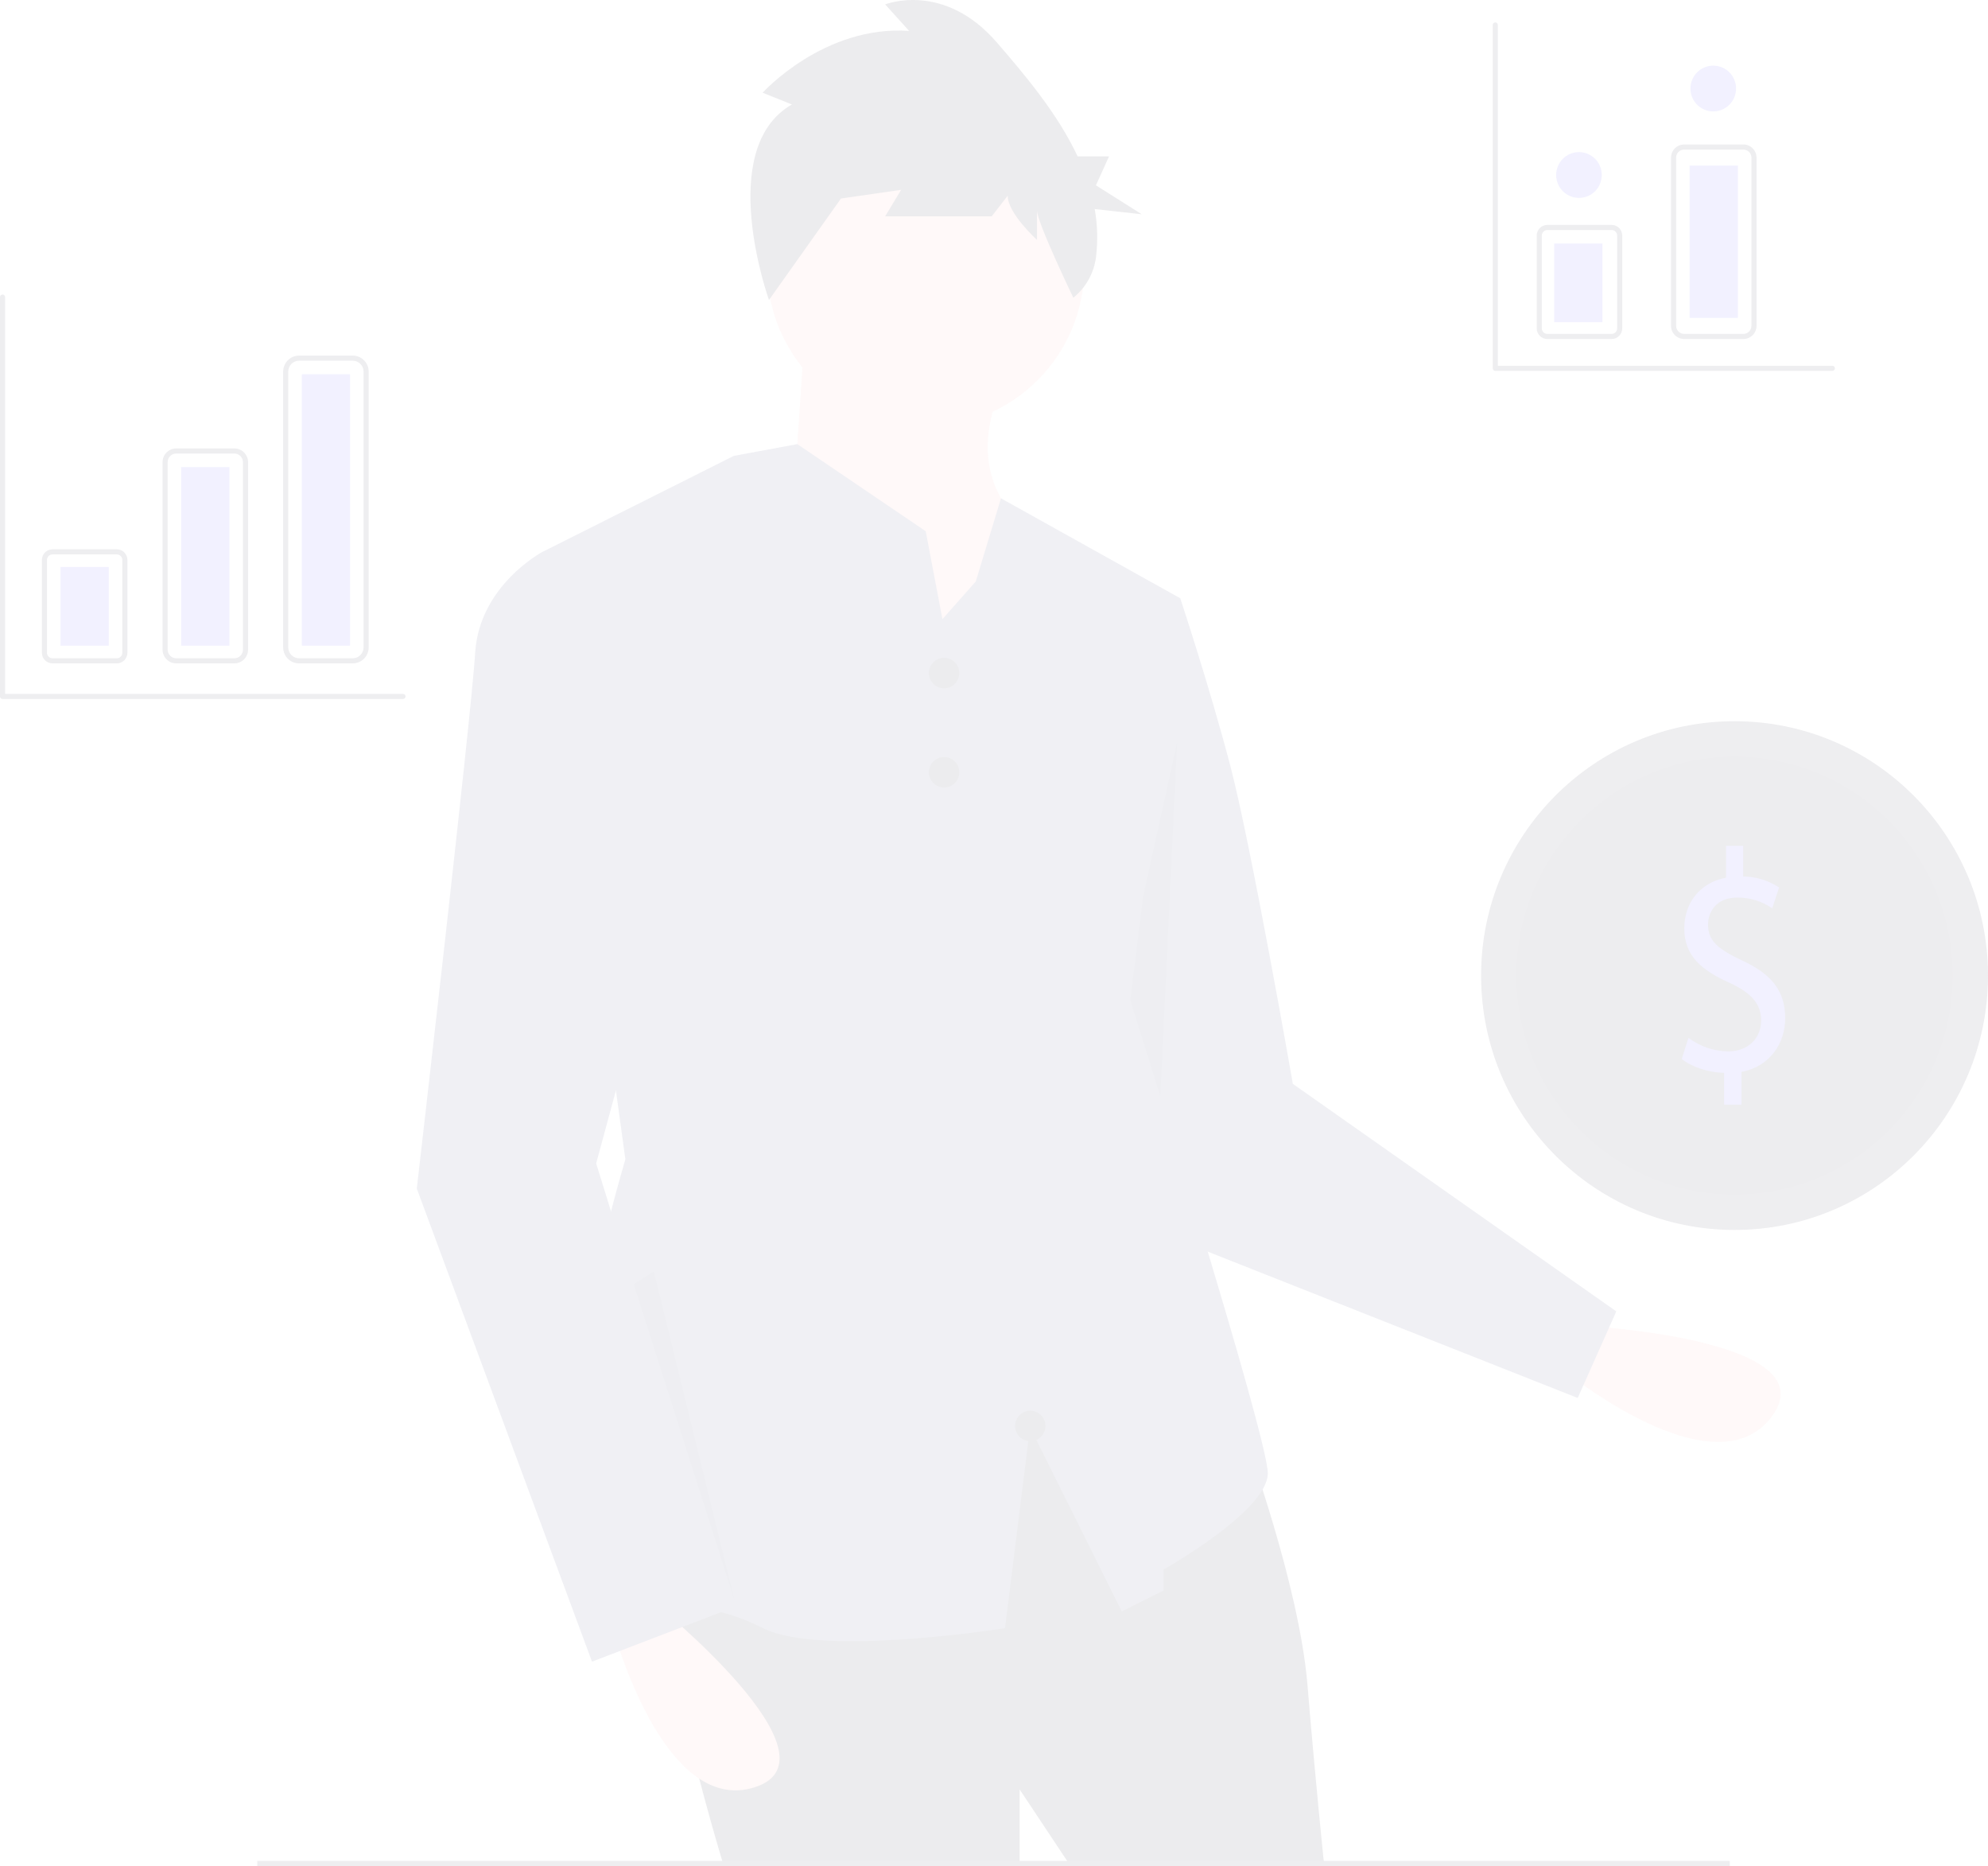 <svg width="487" height="457" viewBox="0 0 487 457" fill="none" xmlns="http://www.w3.org/2000/svg">
<g opacity="0.09" clip-path="url(#clip0)">
<path d="M387.876 324.693C387.876 324.693 448.124 327.818 434.091 346.848C420.058 365.878 383.184 335.685 383.184 335.685L387.876 324.693Z" fill="#FFB8B8"/>
<path d="M276.858 143.435L289.121 146.511C289.121 146.511 296.275 168.044 301.385 187.526C306.494 207.008 316.714 265.455 316.714 265.455L395.942 321.167L386.492 342.377L280.946 300.639L257.441 208.034L276.858 143.435Z" fill="#575A89"/>
<path opacity="0.2" d="M288.384 181.656L283.813 277.694L293.351 306.246L265.412 285.689L288.384 181.656Z" fill="black"/>
<path d="M304.957 352.1C304.957 352.1 318.242 387.988 320.286 412.598C322.33 437.207 324.374 456.689 324.374 456.689H262.036L249.773 438.232V456.689H177.215C177.215 456.689 156.776 390.039 164.952 381.836C173.127 373.633 250.795 338.77 250.795 338.77L304.957 352.1Z" fill="#2F2E41"/>
<path d="M423.738 455.754H63.02V457H423.738V455.754Z" fill="#3F3D56"/>
<path d="M226.773 104.47C248.22 104.47 265.607 87.025 265.607 65.506C265.607 43.986 248.22 26.541 226.773 26.541C205.326 26.541 187.939 43.986 187.939 65.506C187.939 87.025 205.326 104.47 226.773 104.47Z" fill="#FFB8B8"/>
<path d="M197.14 81.912L194.074 127.029L232.908 179.323L252.325 130.105C252.325 130.105 234.952 118.826 245.171 95.242L197.14 81.912Z" fill="#FFB8B8"/>
<path d="M310.572 360.815C310.572 370.047 285.023 384.4 285.023 384.4V389.527L274.804 394.653L252.323 349.539L246.195 398.752C246.195 398.752 201.226 405.935 186.921 398.752C172.611 391.576 165.458 394.653 145.02 387.477C124.581 380.301 153.196 283.912 153.196 283.912L132.758 135.232L177.41 112.831L179.763 111.647L185.903 110.514L195.316 108.769L226.774 130.105L229.307 143.436L230.866 151.641L239.036 142.409L245.208 122.044L289.115 146.514L276.853 244.946C276.853 244.946 310.572 351.589 310.572 360.815Z" fill="#575A89"/>
<path d="M160.354 392.602C160.354 392.602 207.363 430.541 184.881 437.719C162.398 444.897 150.135 398.755 150.135 398.755L160.354 392.602Z" fill="#FFB8B8"/>
<path d="M142.977 137.283L132.758 135.232C132.758 135.232 117.429 143.435 116.407 159.841C115.385 176.247 102.1 291.09 102.1 291.09L145.021 406.958L179.767 393.628L146.043 284.938L171.591 190.603L142.977 137.283Z" fill="#575A89"/>
<path d="M231.274 168.574C233.331 168.574 234.999 166.901 234.999 164.836C234.999 162.772 233.331 161.099 231.274 161.099C229.217 161.099 227.549 162.772 227.549 164.836C227.549 166.901 229.217 168.574 231.274 168.574Z" fill="#2F2E41"/>
<path d="M231.274 192.869C233.331 192.869 234.999 191.196 234.999 189.132C234.999 187.067 233.331 185.394 231.274 185.394C229.217 185.394 227.549 187.067 227.549 189.132C227.549 191.196 229.217 192.869 231.274 192.869Z" fill="#2F2E41"/>
<path d="M252.385 352.968C254.443 352.968 256.11 351.294 256.11 349.23C256.11 347.166 254.443 345.492 252.385 345.492C250.328 345.492 248.66 347.166 248.66 349.23C248.66 351.294 250.328 352.968 252.385 352.968Z" fill="#2F2E41"/>
<path d="M193.994 25.589L186.815 22.705C186.815 22.705 201.825 6.125 222.708 7.567L216.835 1.078C216.835 1.078 231.192 -4.689 244.244 10.45C251.105 18.408 259.043 27.762 263.992 38.3H271.68L268.471 45.389L279.702 52.478L268.175 51.204C268.862 55.086 268.967 59.049 268.488 62.962C267.993 66.877 266.002 70.445 262.935 72.915C262.935 72.915 254.033 54.425 254.033 51.541V58.75C254.033 58.75 246.854 52.262 246.854 47.937L242.939 52.983H216.835L220.75 46.495L205.74 48.657L211.614 40.728L188.375 73.473C188.375 73.473 175.068 36.402 193.994 25.589Z" fill="#2F2E41"/>
<path d="M424.912 301.224C459.201 301.224 486.998 273.334 486.998 238.929C486.998 204.524 459.201 176.634 424.912 176.634C390.623 176.634 362.826 204.524 362.826 238.929C362.826 273.334 390.623 301.224 424.912 301.224Z" fill="#3F3D56"/>
<path opacity="0.1" d="M424.909 292.503C454.398 292.503 478.303 268.517 478.303 238.929C478.303 209.341 454.398 185.356 424.909 185.356C395.421 185.356 371.516 209.341 371.516 238.929C371.516 268.517 395.421 292.503 424.909 292.503Z" fill="black"/>
<path d="M422.349 270.543V262.746C418.421 262.669 414.357 261.278 411.986 259.348L413.612 254.176C416.429 256.294 419.845 257.457 423.365 257.495C428.174 257.495 431.425 254.33 431.425 249.93C431.425 245.683 428.784 243.059 423.771 240.742C416.863 237.654 412.596 234.103 412.596 227.386C412.596 220.978 416.592 216.115 422.823 214.957V207.159H427.023V214.648C430.154 214.691 433.208 215.628 435.828 217.35L434.134 222.445C431.622 220.72 428.645 219.804 425.6 219.82C420.385 219.82 418.421 223.372 418.421 226.46C418.421 230.474 420.927 232.482 426.82 235.261C433.796 238.504 437.318 242.518 437.318 249.389C437.318 255.488 433.593 261.202 426.616 262.513V270.543H422.349Z" fill="#6C63FF"/>
<path opacity="0.2" d="M155.215 314.509L180.046 392.335L160.179 311.352L155.215 314.509Z" fill="black"/>
<path d="M28.618 162.467H12.857C12.17 162.467 11.511 162.193 11.025 161.705C10.54 161.218 10.266 160.557 10.266 159.868V137.134C10.266 136.445 10.54 135.784 11.025 135.297C11.511 134.809 12.17 134.535 12.857 134.534H28.618C29.305 134.535 29.964 134.809 30.45 135.297C30.935 135.784 31.209 136.445 31.209 137.134V159.868C31.209 160.557 30.935 161.218 30.45 161.705C29.964 162.193 29.305 162.467 28.618 162.467ZM12.857 135.78C12.499 135.781 12.156 135.924 11.903 136.177C11.65 136.431 11.508 136.775 11.507 137.134V159.868C11.508 160.227 11.65 160.571 11.903 160.825C12.156 161.078 12.499 161.221 12.857 161.222H28.618C28.976 161.221 29.319 161.078 29.572 160.825C29.825 160.571 29.967 160.227 29.968 159.868V137.134C29.967 136.775 29.825 136.431 29.572 136.177C29.319 135.924 28.976 135.781 28.618 135.78H12.857Z" fill="#3F3D56"/>
<path d="M57.411 162.468H43.177C42.288 162.466 41.435 162.111 40.806 161.48C40.177 160.849 39.823 159.994 39.822 159.101V113.19C39.823 112.298 40.177 111.442 40.806 110.811C41.435 110.18 42.288 109.825 43.177 109.824H57.411C58.3 109.825 59.153 110.18 59.782 110.811C60.411 111.442 60.765 112.298 60.766 113.19V159.101C60.765 159.994 60.411 160.849 59.782 161.48C59.153 162.111 58.3 162.466 57.411 162.468ZM43.177 111.07C42.617 111.07 42.08 111.294 41.684 111.692C41.287 112.089 41.065 112.628 41.064 113.19V159.101C41.065 159.663 41.287 160.202 41.684 160.6C42.08 160.997 42.617 161.221 43.177 161.222H57.411C57.971 161.221 58.508 160.997 58.905 160.6C59.301 160.202 59.524 159.663 59.524 159.101V113.19C59.524 112.628 59.301 112.089 58.905 111.692C58.508 111.294 57.971 111.07 57.411 111.07L43.177 111.07Z" fill="#3F3D56"/>
<path d="M86.406 162.468H73.272C72.237 162.467 71.244 162.053 70.512 161.319C69.78 160.584 69.368 159.589 69.367 158.55V91.009C69.368 89.97 69.78 88.974 70.512 88.24C71.244 87.505 72.237 87.092 73.272 87.091H86.406C87.441 87.092 88.434 87.505 89.166 88.24C89.898 88.974 90.31 89.97 90.311 91.009V158.55C90.31 159.589 89.898 160.584 89.166 161.319C88.434 162.053 87.441 162.467 86.406 162.468ZM73.272 88.337C72.566 88.338 71.889 88.619 71.39 89.12C70.891 89.621 70.61 90.3 70.609 91.009V158.55C70.61 159.258 70.891 159.937 71.39 160.438C71.889 160.939 72.566 161.221 73.272 161.222H86.406C87.112 161.221 87.789 160.939 88.288 160.438C88.787 159.937 89.068 159.258 89.069 158.55V91.009C89.068 90.3 88.787 89.621 88.288 89.12C87.789 88.619 87.112 88.338 86.406 88.337H73.272Z" fill="#3F3D56"/>
<path d="M26.645 138.863H14.824V158.137H26.645V138.863Z" fill="#6C63FF"/>
<path d="M56.202 114.4H44.381V158.137H56.202V114.4Z" fill="#6C63FF"/>
<path d="M85.757 91.668H73.936V158.138H85.757V91.668Z" fill="#6C63FF"/>
<path d="M448.875 90.829H366.301C366.219 90.829 366.138 90.812 366.063 90.781C365.988 90.75 365.919 90.704 365.861 90.646C365.804 90.588 365.758 90.519 365.727 90.444C365.696 90.368 365.68 90.287 365.68 90.206V6.107C365.68 5.942 365.745 5.784 365.862 5.667C365.978 5.55 366.136 5.484 366.301 5.484C366.465 5.484 366.623 5.55 366.74 5.667C366.856 5.784 366.921 5.942 366.921 6.107V89.583H448.875C449.039 89.583 449.197 89.648 449.314 89.765C449.43 89.882 449.496 90.04 449.496 90.206C449.496 90.371 449.43 90.529 449.314 90.646C449.197 90.763 449.039 90.829 448.875 90.829Z" fill="#3F3D56"/>
<path d="M98.716 171.189H0.621C0.539 171.189 0.459 171.173 0.383 171.142C0.308 171.11 0.239 171.065 0.182 171.007C0.124 170.949 0.078 170.88 0.047 170.805C0.016 170.729 -2.11872e-05 170.648 2.09987e-08 170.566V72.763C2.09987e-08 72.598 0.065 72.439 0.182 72.323C0.298 72.206 0.456 72.14 0.621 72.14C0.786 72.14 0.943 72.206 1.06 72.323C1.176 72.439 1.242 72.598 1.242 72.763V169.943H98.716C98.881 169.943 99.039 170.009 99.156 170.126C99.272 170.243 99.337 170.401 99.337 170.566C99.337 170.731 99.272 170.89 99.156 171.007C99.039 171.123 98.881 171.189 98.716 171.189Z" fill="#3F3D56"/>
<path d="M394.806 83.021H379.044C378.357 83.02 377.699 82.746 377.213 82.259C376.727 81.771 376.454 81.11 376.453 80.421V57.688C376.454 56.998 376.727 56.337 377.213 55.85C377.699 55.363 378.357 55.089 379.044 55.088H394.806C395.493 55.089 396.151 55.363 396.637 55.85C397.123 56.338 397.396 56.998 397.397 57.688V80.421C397.396 81.11 397.123 81.771 396.637 82.258C396.151 82.746 395.493 83.02 394.806 83.021ZM379.044 56.334C378.687 56.334 378.344 56.477 378.091 56.731C377.838 56.985 377.695 57.329 377.695 57.688V80.421C377.695 80.78 377.838 81.124 378.091 81.378C378.344 81.632 378.687 81.775 379.044 81.775H394.806C395.164 81.775 395.507 81.632 395.76 81.378C396.012 81.124 396.155 80.78 396.155 80.421V57.688C396.155 57.329 396.012 56.985 395.76 56.731C395.507 56.477 395.164 56.334 394.806 56.334H379.044Z" fill="#3F3D56"/>
<path d="M427.077 83.021H412.57C411.717 83.02 410.898 82.679 410.295 82.074C409.692 81.469 409.352 80.648 409.352 79.792V38.615C409.352 37.759 409.692 36.938 410.295 36.333C410.899 35.727 411.717 35.387 412.57 35.386H427.077C427.93 35.387 428.748 35.727 429.351 36.333C429.955 36.938 430.294 37.759 430.295 38.615V79.792C430.294 80.648 429.955 81.469 429.351 82.074C428.748 82.679 427.93 83.02 427.077 83.021ZM412.57 36.632C412.046 36.632 411.543 36.841 411.173 37.213C410.802 37.585 410.594 38.089 410.593 38.615V79.792C410.594 80.317 410.802 80.822 411.173 81.194C411.543 81.565 412.046 81.775 412.57 81.775H427.077C427.601 81.775 428.103 81.565 428.474 81.194C428.844 80.822 429.053 80.317 429.053 79.792V38.615C429.053 38.089 428.844 37.585 428.474 37.213C428.103 36.841 427.601 36.632 427.077 36.632H412.57Z" fill="#3F3D56"/>
<path d="M392.556 59.633H380.734V78.907H392.556V59.633Z" fill="#6C63FF"/>
<path d="M425.731 40.557H413.91V77.849H425.731V40.557Z" fill="#6C63FF"/>
<path d="M386.799 48.468C389.885 48.468 392.386 45.957 392.386 42.861C392.386 39.764 389.885 37.254 386.799 37.254C383.713 37.254 381.211 39.764 381.211 42.861C381.211 45.957 383.713 48.468 386.799 48.468Z" fill="#6C63FF"/>
<path d="M419.697 27.288C422.783 27.288 425.285 24.777 425.285 21.681C425.285 18.585 422.783 16.075 419.697 16.075C416.611 16.075 414.109 18.585 414.109 21.681C414.109 24.777 416.611 27.288 419.697 27.288Z" fill="#6C63FF"/>
</g>
<defs>
<clipPath id="clip0">
<rect width="487" height="457" fill="white"/>
</clipPath>
</defs>
</svg>
